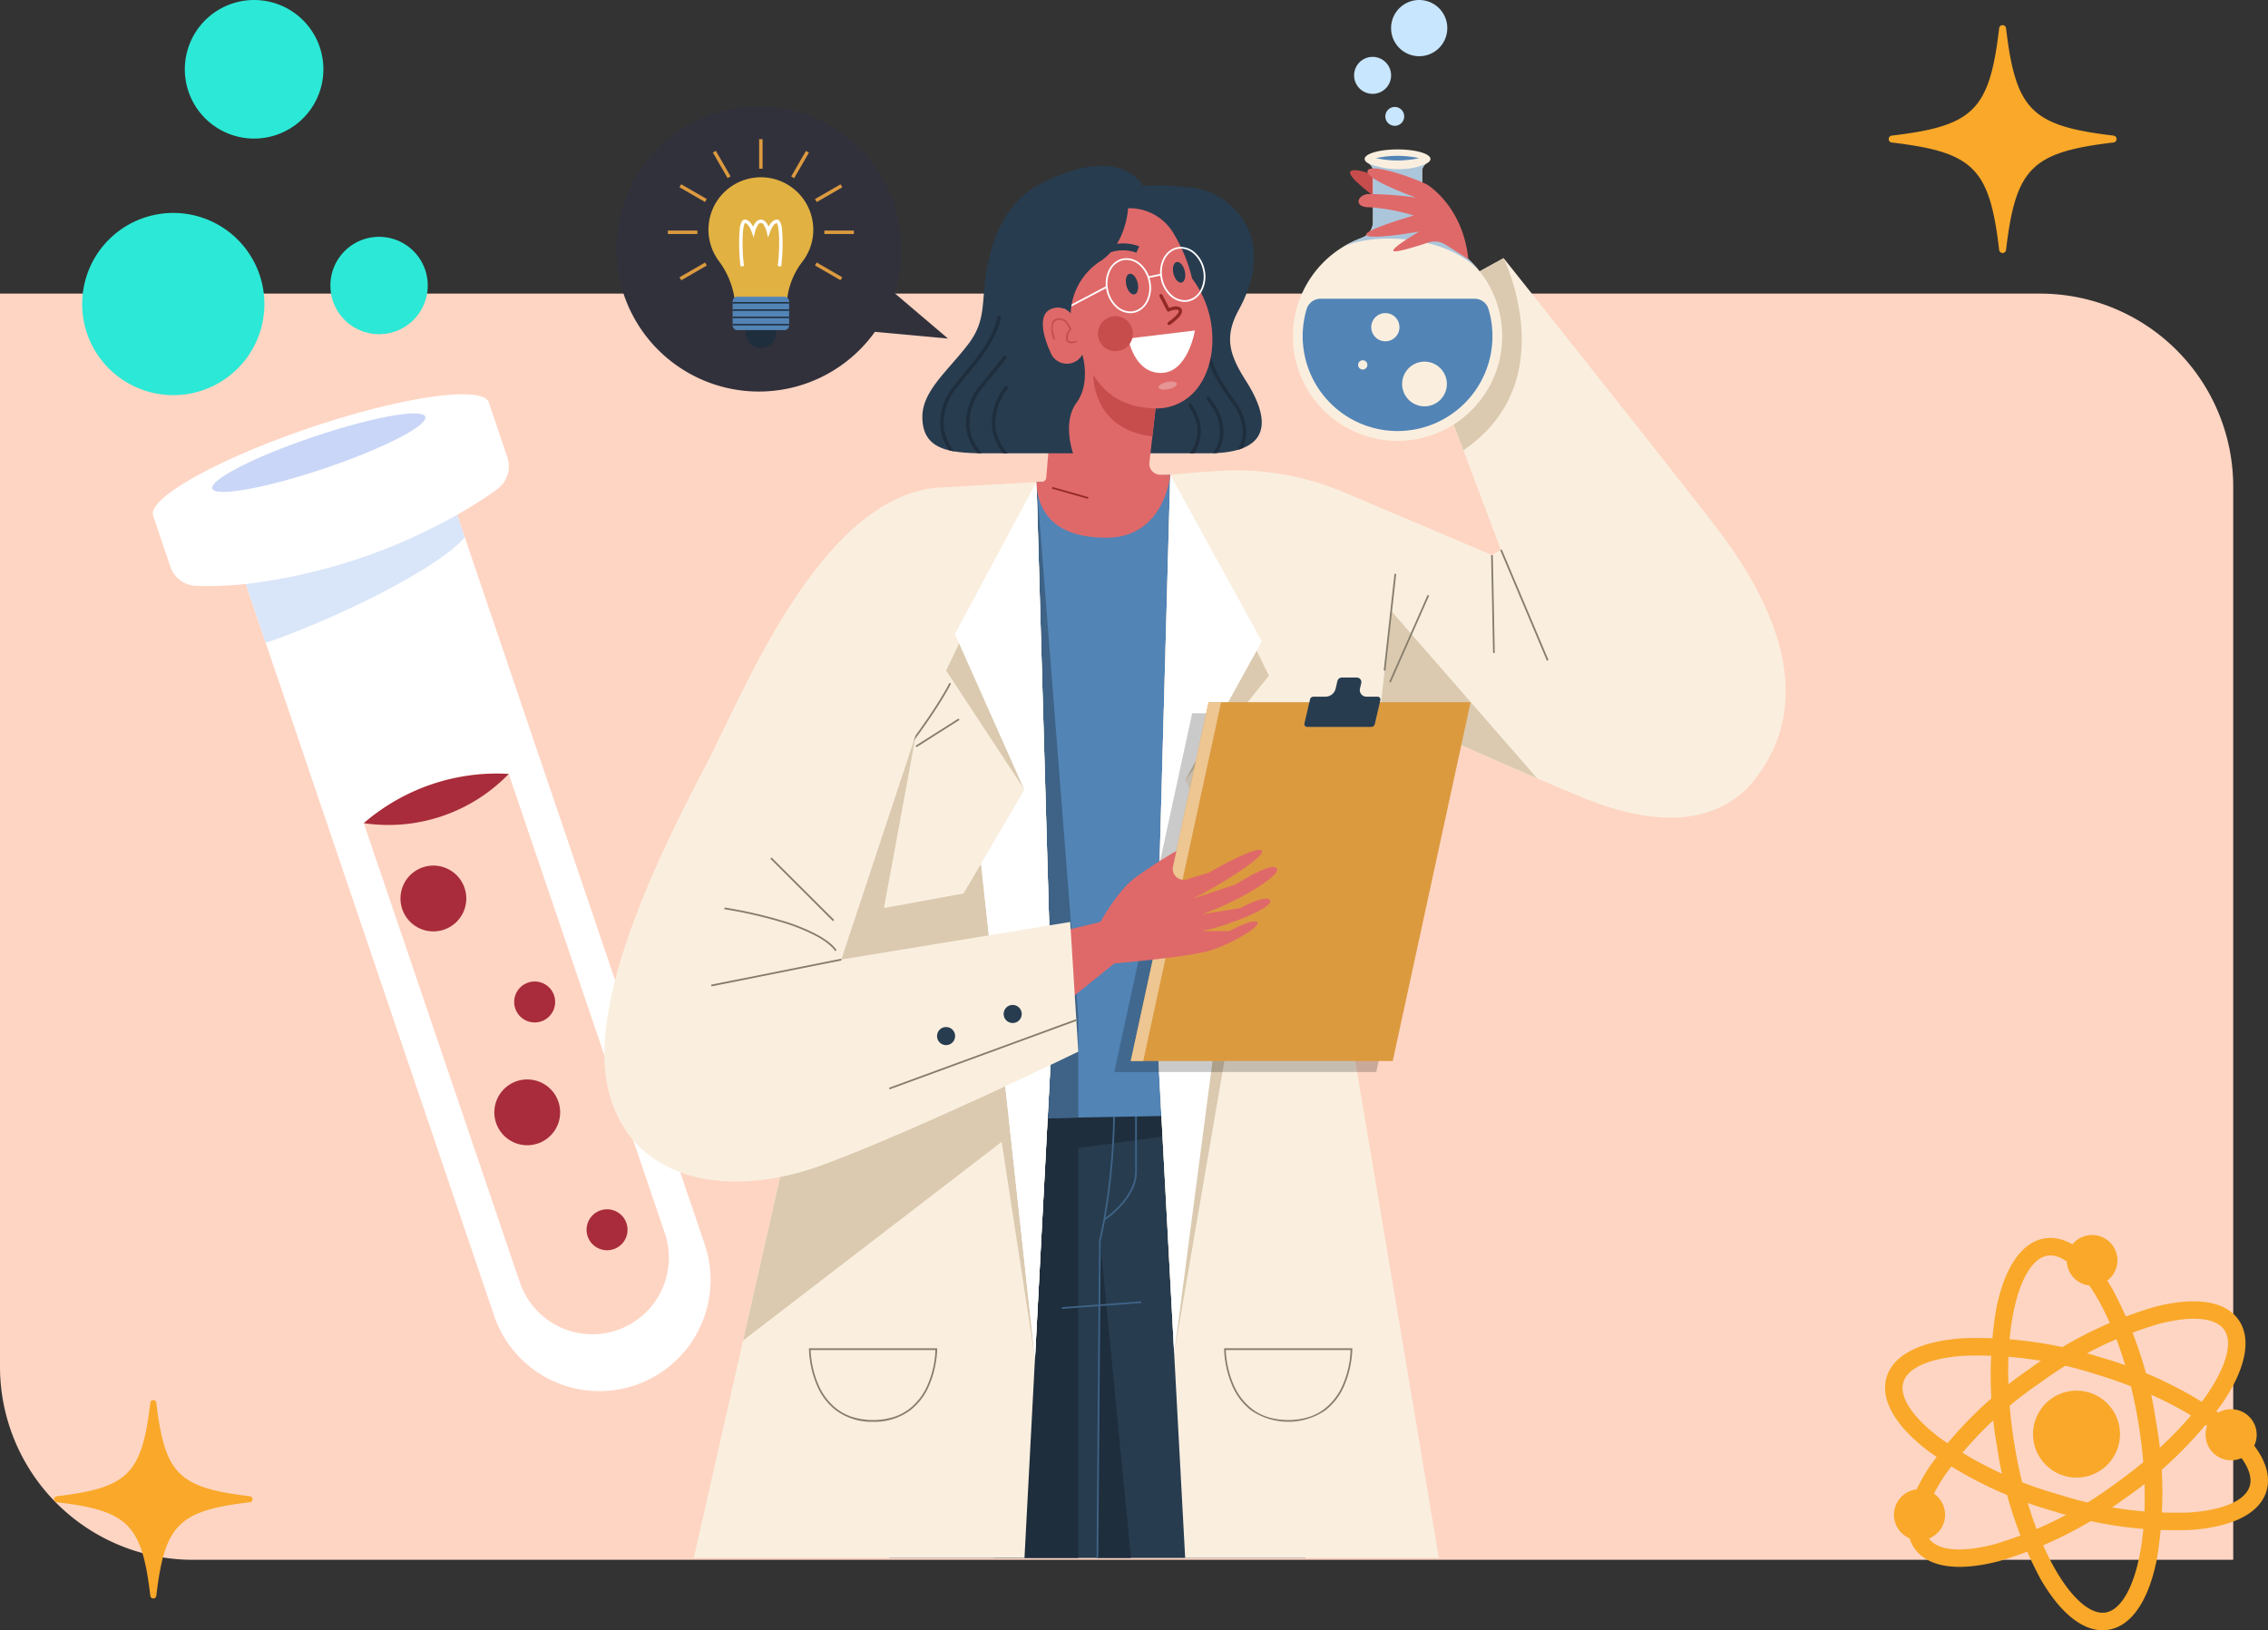 <svg xmlns="http://www.w3.org/2000/svg" xmlns:xlink="http://www.w3.org/1999/xlink" width="293.5" height="211" viewBox="0 0 293.5 211"><rect x="0" y="0" width="293.5" height="211" fill="#333333" stroke="none"/><defs><clipPath id="a"><rect width="29.5" height="29.5" fill="#f9a829"/></clipPath><clipPath id="b"><rect width="25.681" height="25.681" fill="#f9a829"/></clipPath><clipPath id="c"><rect width="49.555" height="51.155" fill="#f9a829"/></clipPath><clipPath id="d"><rect width="28.335" height="16.572" fill="none"/></clipPath><clipPath id="e"><rect width="27.599" height="10.169" fill="none"/></clipPath><clipPath id="f"><rect width="12.612" height="12.612" fill="#2be9d6"/></clipPath><clipPath id="g"><rect width="17.936" height="17.936" fill="#2be9d6"/></clipPath><clipPath id="h"><rect width="23.587" height="23.587" fill="#2be9d6"/></clipPath><clipPath id="i"><rect width="152.874" height="201.64" fill="none"/></clipPath><clipPath id="j"><rect width="43.98" height="46.441" fill="none"/></clipPath></defs><g transform="translate(-711 -399)"><g transform="translate(711 399.001)"><g transform="translate(0 18)"><path d="M0,0H264a25,25,0,0,1,25,25V163.883a0,0,0,0,1,0,0H25a25,25,0,0,1-25-25V0A0,0,0,0,1,0,0Z" transform="translate(289 183.883) rotate(180)" fill="#fed5c3"/><g transform="translate(244.409 -14.75)"><g clip-path="url(#a)"><path d="M.4,14.3C11.006,13.047,13.047,11.007,14.3.4a.448.448,0,0,1,.89,0C16.452,11.007,18.493,13.047,29.1,14.3a.448.448,0,0,1,0,.89c-10.611,1.258-12.652,3.3-13.909,13.909a.448.448,0,0,1-.89,0C13.047,18.493,11.006,16.452.4,15.195a.448.448,0,0,1,0-.89" transform="translate(0.001 0)" fill="#f9a829"/></g></g><g transform="translate(7 163.202)"><g transform="translate(0 0)" clip-path="url(#b)"><path d="M.344,12.453C9.581,11.358,11.358,9.582,12.453.345a.39.39,0,0,1,.775,0C14.322,9.582,16.1,11.358,25.336,12.453a.39.39,0,0,1,0,.775C16.1,14.323,14.322,16.1,13.228,25.336a.39.39,0,0,1-.775,0C11.358,16.1,9.581,14.323.344,13.228a.39.39,0,0,1,0-.775" transform="translate(0.001 0)" fill="#f9a829"/></g></g><g transform="translate(243.945 141.844)"><g clip-path="url(#c)"><path d="M41.877,66.206c4.125-.673,6.749-2.327,7.479-4.759.857-2.856-1.058-6.255-5.393-9.571A51.952,51.952,0,0,0,27.769,44.1a51.947,51.947,0,0,0-17.8-2.428C4.529,42.057,1.057,43.841.2,46.7s1.058,6.255,5.393,9.571a51.938,51.938,0,0,0,16.194,7.772,51.956,51.956,0,0,0,17.8,2.428q1.212-.085,2.292-.262M7.995,44.178q.994-.162,2.135-.243a49.678,49.678,0,0,1,16.989,2.338C40.324,50.235,48.294,57.107,47.187,60.8c-.559,1.862-3.387,3.106-7.76,3.413a49.661,49.661,0,0,1-16.989-2.338,49.655,49.655,0,0,1-15.469-7.4c-3.482-2.664-5.159-5.26-4.6-7.122.462-1.539,2.474-2.656,5.626-3.17" transform="translate(0 -28.303)" fill="#f9a829"/><path d="M58.017,51.905c2.943-.48,5.16-3.691,6.243-9.039a51.953,51.953,0,0,0-.1-17.962A51.948,51.948,0,0,0,58.543,7.84C55.815,3.113,52.693.774,49.75,1.255s-5.16,3.69-6.243,9.039a51.957,51.957,0,0,0,.1,17.963,51.954,51.954,0,0,0,5.611,17.063c2.727,4.727,5.85,7.066,8.793,6.586m-7.9-48.416c3.8-.62,9.584,8.171,11.8,21.779s-.466,23.782-4.268,24.4-9.584-8.171-11.8-21.779.467-23.782,4.268-24.4" transform="translate(-29.106 -0.812)" fill="#f9a829"/><path d="M18.62,60.985q1.079-.176,2.256-.481a51.95,51.95,0,0,0,16.1-7.961A51.943,51.943,0,0,0,49.861,40.026c3.055-4.522,3.79-8.353,2.07-10.789s-5.577-3.024-10.86-1.654a51.948,51.948,0,0,0-16.1,7.96A51.948,51.948,0,0,0,12.086,48.062c-3.055,4.522-3.79,8.353-2.07,10.789,1.465,2.074,4.479,2.807,8.6,2.134M43.741,29.327c3.152-.514,5.414-.1,6.341,1.217,2.222,3.145-3.149,12.194-14.41,20.15a49.666,49.666,0,0,1-15.364,7.618c-4.244,1.1-7.321.819-8.443-.768s-.358-4.582,2.1-8.215A49.673,49.673,0,0,1,26.275,37.394a49.668,49.668,0,0,1,15.364-7.618c.737-.191,1.439-.341,2.1-.449" transform="translate(-6.196 -18.276)" fill="#f9a829"/><path d="M59.985,69.556A5.626,5.626,0,1,0,64.631,63.1a5.626,5.626,0,0,0-4.646,6.459" transform="translate(-40.763 -42.881)" fill="#f9a829"/><path d="M73.623,3.8A3.276,3.276,0,1,0,76.328.042,3.275,3.275,0,0,0,73.623,3.8" transform="translate(-50.064 0.001)" fill="#f9a829"/><path d="M3.65,106.789a3.306,3.306,0,1,0,2.73-3.795,3.306,3.306,0,0,0-2.73,3.795" transform="translate(-2.454 -70.048)" fill="#f9a829"/><path d="M129.828,74.384a3.306,3.306,0,1,0,2.73-3.795,3.305,3.305,0,0,0-2.73,3.795" transform="translate(-88.306 -48)" fill="#f9a829"/></g></g></g><g transform="translate(10.63 -0.001)"><path d="M54.9,64.767l2.393,7.089a3.678,3.678,0,0,1-1.322,4.155A54.767,54.767,0,0,1,50.8,79.3l.984,2.9,31.048,91.516a14.388,14.388,0,0,1-8.982,18.241c-.231.079-.471.149-.71.22a14.384,14.384,0,0,1-17.559-9.218L26.027,95.871l-2.579-7.606a46.183,46.183,0,0,1-6.41.242,3.681,3.681,0,0,1-3.356-2.5l-2.22-6.583c-.759-2.248,8.354-7.345,20.349-11.4s22.323-5.5,23.086-3.262" transform="translate(-2.272 -12.678)" fill="#fff"/><g transform="translate(21.176 66.622)" style="mix-blend-mode:multiply;isolation:isolate"><g transform="translate(0 0)"><g clip-path="url(#d)"><path d="M53.787,83.172l.984,2.9c-3.335,4.065-17.2,10.8-25.755,13.674l-2.579-7.606a72.985,72.985,0,0,0,27.35-8.966" transform="translate(-26.437 -83.172)" fill="#d9e5f9"/></g></g></g><path d="M64.262,125.042l20.213,59.486A9.906,9.906,0,0,1,65.716,190.9L45.5,131.415a30.683,30.683,0,0,1,3.667-2.636,25.924,25.924,0,0,1,15.091-3.738" transform="translate(-9.055 -24.876)" fill="#fed5c3"/><path d="M67.082,180.653a4.258,4.258,0,1,0,1.794-5.749,4.258,4.258,0,0,0-1.794,5.749" transform="translate(-13.252 -34.707)" fill="#a82c3b"/><path d="M51.917,146.1a4.258,4.258,0,1,0,1.794-5.749,4.258,4.258,0,0,0-1.794,5.749" transform="translate(-10.234 -27.832)" fill="#a82c3b"/><path d="M81.8,199.28a2.65,2.65,0,1,0,1.117-3.576A2.648,2.648,0,0,0,81.8,199.28" transform="translate(-16.218 -38.883)" fill="#a82c3b"/><path d="M70.106,162.471a2.65,2.65,0,1,0,1.117-3.576,2.649,2.649,0,0,0-1.117,3.576" transform="translate(-13.891 -31.558)" fill="#a82c3b"/><path d="M64.262,125.042A21.655,21.655,0,0,1,45.5,131.415a26.4,26.4,0,0,1,18.758-6.374" transform="translate(-9.055 -24.876)" fill="#a82c3b"/><g transform="translate(16.828 53.503)" style="mix-blend-mode:multiply;isolation:isolate"><g clip-path="url(#e)"><path d="M48.59,67.229c.382,1.134-5.477,4.135-13.089,6.7s-14.092,3.73-14.475,2.6,5.477-4.136,13.089-6.7,14.092-3.73,14.475-2.6" transform="translate(-21.008 -66.794)" fill="#c9d6f7"/></g></g><g transform="translate(32.118 30.653)" style="isolation:isolate"><g transform="translate(0 0)"><g clip-path="url(#f)"><path d="M52.372,42.546a6.3,6.3,0,1,1-8-3.942,6.3,6.3,0,0,1,8,3.942" transform="translate(-40.097 -38.268)" fill="#2be9d6"/></g></g></g><g transform="translate(13.286 0)" style="isolation:isolate"><g transform="translate(0 0)"><g clip-path="url(#g)"><path d="M34.044,6.083A8.966,8.966,0,1,1,22.671.479a8.965,8.965,0,0,1,11.373,5.6" transform="translate(-16.587 0)" fill="#2be9d6"/></g></g></g><g transform="translate(0 27.556)" clip-path="url(#h)"><path d="M22.958,42.4A11.791,11.791,0,1,1,8,35.032,11.791,11.791,0,0,1,22.958,42.4" transform="translate(0 -34.401)" fill="#2be9d6"/></g></g></g><g transform="translate(789.208 399)"><g transform="translate(0 0)"><g clip-path="url(#i)"><path d="M483.2,110.235s-2.917-1.227-3.326-.535,3.461,3.461,3.461,3.461Z" transform="translate(-383.344 -87.469)" fill="#c74d4d"/><path d="M183.362,768.821h53.866l-4.27-58.859H188.912Z" transform="translate(-146.486 -567.182)" fill="#273c4f"/><path d="M317.406,839.465l.324-41.076,3.99,41.076Z" transform="translate(-253.573 -637.825)" fill="#1f2e3d"/><path d="M251.989,712.307l-45.019,6.168.8-8.514h44.046Z" transform="translate(-165.347 -567.181)" fill="#1f2e3d"/><path d="M254.055,709.961l-3.671,58.859h10.979V709.961Z" transform="translate(-200.029 -567.181)" fill="#1f2e3d"/><path d="M321.524,725.133l-.123-.187a12.493,12.493,0,0,0,2.034-1.773,8.983,8.983,0,0,0,1.391-1.938,5.188,5.188,0,0,0,.627-2.383v-8.892h.224v8.892a5.411,5.411,0,0,1-.654,2.488,9.208,9.208,0,0,1-1.428,1.988A12.716,12.716,0,0,1,321.524,725.133Z" transform="translate(-256.764 -567.181)" fill="#3e6386"/><path d="M316.952,768.822l-.224,0,.324-41.09,0-.013c0-.018.469-1.826.927-4.9.269-1.808.483-3.695.637-5.607.192-2.39.29-4.827.29-7.244h.224c0,2.424-.1,4.868-.291,7.265-.154,1.918-.369,3.81-.639,5.623-.439,2.949-.884,4.737-.928,4.91Z" transform="translate(-253.032 -567.182)" fill="#3e6386"/><path d="M-.024.423-.041.2,10.217-.555l.016.223Z" transform="translate(59.248 168.982)" fill="#3e6386"/><path d="M217.182,312.172l6.45-5.646,17.313-.944,7.814,6.59,5.522,76.127-44.355.816Z" transform="translate(-167.708 -244.126)" fill="#5284b6"/><path d="M268.019,392.651l7.433-.137v-13.09l-5.409-69.148-.48,57.633Z" transform="translate(-214.118 -247.877)" fill="#3e6386"/><path d="M366.01,193.614c-2.353-.129-9.409.566-9.409.566l-1.9,68.949,3.828,71.235H391.35l-11.831-70.375,4.279-39.624s13.341,6.293,26.178,11.579,19.382,1.51,22.4-2.517,9.028-14.119-5.286-32.657c-7.048-9.127-27.353-34.634-27.353-34.634l-12.082,6.651L399.4,203.892l-1.174.671s-13.425-5.685-18.962-8.044a36.042,36.042,0,0,0-13.257-2.905" transform="translate(-283.365 -132.724)" fill="#faefdf"/><path d="M525.465,191c13.084-8.9,5.2-24.863,5.2-24.863l-12.082,6.651Z" transform="translate(-414.294 -132.723)" fill="#dbcab0"/><path d="M356.6,305.582l-1.9,68.949,2.407,44.789,9.328-54.358-7.907-19.881,10.841-13.509Z" transform="translate(-283.365 -244.126)" fill="#dbcab0"/><path d="M356.6,305.582l-1.9,68.949,2.407,44.789,8.077-61.635-6.656-12.6,9.913-17.945Z" transform="translate(-283.365 -244.126)" fill="#fff"/><g transform="translate(65.991 92.312)" opacity="0.21"><g clip-path="url(#j)"><path d="M362.033,505.455h-33.9l10.08-46.441h33.9Z" transform="translate(-328.133 -459.014)"/></g></g><path d="M101.919,310.276l2.032,71.026-3.587,68.214H57.573l13.341-58.859,18-79.645Z" transform="translate(-45.995 -247.877)" fill="#faefdf"/><path d="M111.67,471.173l-4.552-.3L96.252,518.956,89.29,549.673l39.488-30.338.512-9.734-.566-19.776L107.516,493.7Z" transform="translate(-71.333 -376.176)" fill="#dbcab0"/><path d="M231.6,310.276l-11.7,24.388,10.141,15.426-7.885,13.431,9.245,60.242,2.233-42.461Z" transform="translate(-175.672 -247.877)" fill="#dbcab0"/><path d="M236.241,310.276l-10.532,19.676,8.972,20.137-5.616,9.565,6.976,64.108,2.233-42.461Z" transform="translate(-180.316 -247.877)" fill="#fff"/><path d="M236.241,310.276l-10.532,19.676,8.972,20.137-5.616,9.565,6.976,64.108,2.233-42.461Z" transform="translate(-180.316 -247.877)" fill="#fff"/><path d="M50.831,98.81l-6.925-5.89a18.445,18.445,0,1,0-2.532,5.023Z" transform="translate(-6.362 -54.995)" fill="#31313c"/><path d="M95.094,205.844a1.966,1.966,0,1,1-1.892-1.432,1.711,1.711,0,0,1,1.892,1.432" transform="translate(-72.947 -163.303)" fill="#1f2e3d"/><path d="M80.56,120.9a6.782,6.782,0,1,0-12.266,3.985,10.9,10.9,0,0,1,2.069,4.862l.017.118h6.8l.016-.109a9.728,9.728,0,0,1,1.918-4.67,6.74,6.74,0,0,0,1.45-4.186" transform="translate(-53.523 -91.169)" fill="#e1b142"/><path d="M89.234,195.283H83.158a.618.618,0,0,1-.618-.618v-3.089a.618.618,0,0,1,.618-.618h6.076a.618.618,0,0,1,.618.618v3.089a.618.618,0,0,1-.618.618" transform="translate(-65.94 -152.554)" fill="#5284b6"/><path d="M92.173,147.417l-.441-.076a23.272,23.272,0,0,0,.179-3.081,13.7,13.7,0,0,0-.088-1.694c-.078-.591-.183-.741-.214-.773a.691.691,0,0,0-.418.285,3.019,3.019,0,0,0-.462.887l-.248.7-.18-.724a2.651,2.651,0,0,0-.365-.878.414.414,0,0,0-.779,0,2.653,2.653,0,0,0-.365.878l-.18.724-.248-.7a3.02,3.02,0,0,0-.462-.887.691.691,0,0,0-.418-.285c-.03.032-.136.182-.214.773a13.705,13.705,0,0,0-.088,1.694,23.272,23.272,0,0,0,.179,3.081l-.441.076a23.223,23.223,0,0,1-.186-3.037,15.663,15.663,0,0,1,.074-1.729,2.268,2.268,0,0,1,.329-1.143.419.419,0,0,1,.327-.164c.4,0,.777.326,1.082.912.247-.587.6-.912,1-.912s.753.325,1,.912c.3-.586.685-.912,1.082-.912a.419.419,0,0,1,.327.164,2.268,2.268,0,0,1,.329,1.143,15.661,15.661,0,0,1,.074,1.729A23.225,23.225,0,0,1,92.173,147.417Z" transform="translate(-69.291 -112.919)" fill="#fff"/><rect width="7.311" height="0.189" transform="translate(16.6 39.096)" fill="#1f2e3d"/><rect width="7.311" height="0.189" transform="translate(16.6 40.04)" fill="#1f2e3d"/><rect width="7.311" height="0.189" transform="translate(16.6 40.984)" fill="#1f2e3d"/><rect width="7.311" height="0.189" transform="translate(16.6 41.928)" fill="#1f2e3d"/><path d="M-.665,3.818h-.447V0h.447Z" transform="translate(21.144 18.015)" fill="#dc9a3f"/><path d="M.945,2.974-.963-.333l.388-.224L1.333,2.75Z" transform="translate(15.005 20.076)" fill="#dc9a3f"/><path d="M2.75,1.333-.556-.576l.224-.388L2.974.945Z" transform="translate(10.276 24.811)" fill="#dc9a3f"/><path d="M2.75,1.333-.556-.576l.224-.388L2.974.945Z" transform="translate(27.812 34.936)" fill="#dc9a3f"/><path d="M3.818-.665H0v-.447H3.818Z" transform="translate(8.222 30.951)" fill="#dc9a3f"/><path d="M3.818-.665H0v-.447H3.818Z" transform="translate(28.471 30.951)" fill="#dc9a3f"/><path d="M-.333,1.333-.556.945,2.75-.963l.224.388Z" transform="translate(10.283 34.943)" fill="#dc9a3f"/><path d="M-.333,1.333-.556.945,2.75-.963l.224.388Z" transform="translate(27.819 24.818)" fill="#dc9a3f"/><path d="M-.576,2.974-.963,2.75.945-.556l.388.224Z" transform="translate(25.143 20.088)" fill="#dc9a3f"/><path d="M5.528,14.176-.513-.129l.206-.087L5.735,14.089Z" transform="translate(116.449 71.341)" fill="#867d6d"/><path d="M499.4,405.682s9.56,4.509,20.282,9.1h0L500.78,393.1Z" transform="translate(-398.963 -314.041)" fill="#dbcab0"/><path d="M-.3,12.663-.556-.007l.224,0,.252,12.669Z" transform="translate(115.309 71.848)" fill="#867d6d"/><path d="M-.331,12.478l-.222-.025L.843-.062l.222.025Z" transform="translate(101.409 74.322)" fill="#867d6d"/><path d="M-.3,11.109l-.2-.091L4.468-.225l.2.091Z" transform="translate(102.071 77.221)" fill="#867d6d"/><path d="M398.763,867.719h16.6v.112a11.058,11.058,0,0,1-.129,1.467,12.761,12.761,0,0,1-.9,3.221,8.031,8.031,0,0,1-2.465,3.236,8.556,8.556,0,0,1-9.6,0,8.032,8.032,0,0,1-2.465-3.236,12.764,12.764,0,0,1-.9-3.221,11.074,11.074,0,0,1-.129-1.467Zm16.371.224H398.99a11.981,11.981,0,0,0,.125,1.33,12.528,12.528,0,0,0,.889,3.163,7.807,7.807,0,0,0,2.4,3.144,6.755,6.755,0,0,0,2,1.033,9.238,9.238,0,0,0,5.331,0,6.753,6.753,0,0,0,2-1.033,7.807,7.807,0,0,0,2.4-3.144,12.528,12.528,0,0,0,.889-3.163A11.981,11.981,0,0,0,415.135,867.942Z" transform="translate(-318.569 -693.212)" fill="#867d6d"/><path d="M131.615,867.719h16.6v.112a11.063,11.063,0,0,1-.129,1.467,12.761,12.761,0,0,1-.9,3.221,8.031,8.031,0,0,1-2.465,3.236,7.765,7.765,0,0,1-4.8,1.474h0a7.764,7.764,0,0,1-4.8-1.474,8.032,8.032,0,0,1-2.465-3.236,12.76,12.76,0,0,1-.9-3.221,11.062,11.062,0,0,1-.129-1.467Zm16.371.224H131.841a11.992,11.992,0,0,0,.125,1.33,12.526,12.526,0,0,0,.889,3.163,7.807,7.807,0,0,0,2.4,3.144,6.755,6.755,0,0,0,2,1.033,9.237,9.237,0,0,0,5.333,0,6.749,6.749,0,0,0,2-1.035,7.809,7.809,0,0,0,2.4-3.148,12.532,12.532,0,0,0,.887-3.163A11.953,11.953,0,0,0,147.986,867.942Z" transform="translate(-105.146 -693.212)" fill="#867d6d"/><path d="M196.994,447.351l-.179-.135c1.876-2.489,3.159-4.463,3.905-5.681.807-1.317,1.175-2.054,1.179-2.062l.2.1c0,.007-.376.753-1.188,2.079C200.163,442.874,198.876,444.854,196.994,447.351Z" transform="translate(-157.234 -351.091)" fill="#867d6d"/><path d="M-.178,3.245-.3,3.056,5.265-.47l.12.189Z" transform="translate(40.575 93.462)" fill="#867d6d"/><path d="M459.8,105.527V99a1.151,1.151,0,0,1,.578-1.019c.32-.173.5-.371.5-.581,0-.684-1.906-1.238-4.258-1.238s-4.258.554-4.258,1.238c0,.21.182.408.5.581A1.151,1.151,0,0,1,453.444,99v6.525a2.236,2.236,0,0,1-1.481,2.095,13.543,13.543,0,1,0,9.286-.011,2.213,2.213,0,0,1-1.449-2.082" transform="translate(-353.972 -76.823)" fill="#faefdf"/><path d="M477.626,114.422a13.477,13.477,0,0,0-2.424,1.187c3.15-1.7,12.978-1.947,17.661,3.087a13.569,13.569,0,0,0-5.951-4.285,2.212,2.212,0,0,1-1.45-2.082V105.8a1.151,1.151,0,0,1,.578-1.019,1.825,1.825,0,0,0,.17-.107c-1.88,1.075-5.116,1.15-7.682.107a1.151,1.151,0,0,1,.578,1.019v6.525a2.236,2.236,0,0,1-1.481,2.095" transform="translate(-379.635 -83.625)" fill="#abc6db"/><path d="M502.12,100.593a13.2,13.2,0,0,1-5.585,0,13.195,13.195,0,0,1,5.585,0" transform="translate(-396.677 -80.124)" fill="#5284b6"/><path d="M496.594,118.243a2.648,2.648,0,0,0-2.255-.283c-1.577.521-4.205,1.338-4.489,1.1-.409-.346,3.31-2.517,3.31-2.517s-6.231,1.1-6.816.47,6.117-2.547,6.117-2.547a24.65,24.65,0,0,0-5.695-1.07c-2.122.031-1.657-1.559-.223-1.716a47.732,47.732,0,0,1,6.2.458s-6.513-2.3-6.261-3.43,5.821.818,7.677,1.73c0,0,4.657,2.734,5.365,9.674Z" transform="translate(-387.718 -86.569)" fill="#df6969"/><path d="M280.214,119.456a38.538,38.538,0,0,1,6.472.252A9.315,9.315,0,0,1,294.174,126c.755,2.58.378,5.9-1.573,9.462s-1.258,5.83.944,9.291,4.657,9.313-4.909,9.313h-12.9L263.465,144.5l2.459-17.809Z" transform="translate(-210.48 -95.4)" fill="#273c4f"/><path d="M376.42,265.957a5.174,5.174,0,0,0,.351-5.095,7.513,7.513,0,0,0-.769-1.389l-.367.256a7.054,7.054,0,0,1,.724,1.306,4.638,4.638,0,0,1-.513,4.921Z" transform="translate(-300.091 -207.29)" fill="#1f2e3d"/><path d="M391.041,232.234c.223-.065.431-.136.626-.214a4.535,4.535,0,0,0,.369-1.119,6.239,6.239,0,0,0-1.177-4.7l-.239-.341c-1.762-2.519-3.426-4.9-3.308-8.017l-.448-.017c-.123,3.27,1.583,5.709,3.389,8.291l.238.341a5.8,5.8,0,0,1,1.1,4.361,4.016,4.016,0,0,1-.555,1.416" transform="translate(-309.057 -174.019)" fill="#1f2e3d"/><path d="M387.92,262.261q.3-.008.587-.023a4.422,4.422,0,0,0,.741-1.75,6.237,6.237,0,0,0-1.177-4.7l-.647-.928-.368.255.648.928a5.8,5.8,0,0,1,1.1,4.361,3.925,3.925,0,0,1-.889,1.856" transform="translate(-309.216 -203.605)" fill="#1f2e3d"/><path d="M283.73,133.991a6.621,6.621,0,0,1,6.017,3.484,20.157,20.157,0,0,1,2.266,5.605,13.145,13.145,0,0,1,2.449,10.059c-1.076,5.627-5.006,6.841-7.172,6.757l-.8,7.011a1.419,1.419,0,0,0,1.4,1.58l1.3.009s-.675,8.139-8.277,8.139-8.959-4.329-9.036-7.2l.73-.041a.566.566,0,0,0,.532-.517l1.094-12.978-3.916-7.522,9.828-11.674Z" transform="translate(-215.956 -107.04)" fill="#df6969"/><path d="M4.5,1-.152-.32l.061-.215L4.566.786Z" transform="translate(58.078 63.562)" fill="#922a23"/><path d="M322.64,245.407c-3.329-.062-6.14-1.206-8.069-4.383,0,0-.212,7.127,7.655,8.01Z" transform="translate(-251.307 -192.552)" fill="#c74d4d"/><path d="M325.321,166.165a2.828,2.828,0,0,1,1.938.839,4.125,4.125,0,0,1,1.145,2.13,4.03,4.03,0,0,1-.31,2.643,2.943,2.943,0,0,1-.745.944,2.419,2.419,0,0,1-1.055.511,2.388,2.388,0,0,1-.485.05,2.829,2.829,0,0,1-1.938-.839,4.124,4.124,0,0,1-1.144-2.13,4.03,4.03,0,0,1,.31-2.643,2.945,2.945,0,0,1,.745-.944,2.419,2.419,0,0,1,1.055-.511A2.387,2.387,0,0,1,325.321,166.165Zm.488,6.892a2.165,2.165,0,0,0,.439-.045,2.418,2.418,0,0,0,1.646-1.338,3.806,3.806,0,0,0,.29-2.5,3.9,3.9,0,0,0-1.08-2.014,2.607,2.607,0,0,0-1.783-.777,2.162,2.162,0,0,0-.439.045,2.417,2.417,0,0,0-1.646,1.338,3.806,3.806,0,0,0-.29,2.5,3.9,3.9,0,0,0,1.08,2.014A2.607,2.607,0,0,0,325.809,173.057Z" transform="translate(-257.749 -132.747)" fill="#fff"/><path d="M360.294,158.9a2.829,2.829,0,0,1,1.938.839,4.124,4.124,0,0,1,1.145,2.13,4.03,4.03,0,0,1-.31,2.643,2.945,2.945,0,0,1-.745.944,2.419,2.419,0,0,1-1.055.511,2.388,2.388,0,0,1-.485.05,2.828,2.828,0,0,1-1.938-.839,4.124,4.124,0,0,1-1.144-2.13,4.029,4.029,0,0,1,.31-2.643,2.943,2.943,0,0,1,.745-.944,2.419,2.419,0,0,1,1.055-.511A2.387,2.387,0,0,1,360.294,158.9Zm.488,6.892a2.162,2.162,0,0,0,.439-.045,2.417,2.417,0,0,0,1.646-1.338,3.806,3.806,0,0,0,.29-2.5,3.9,3.9,0,0,0-1.08-2.014,2.607,2.607,0,0,0-1.783-.777,2.164,2.164,0,0,0-.439.045c-1.444.3-2.313,2.02-1.936,3.833a3.9,3.9,0,0,0,1.08,2.014A2.606,2.606,0,0,0,360.782,165.792Z" transform="translate(-285.688 -126.943)" fill="#fff"/><path d="M-.068.013-.113-.206,1.518-.545l.046.219Z" transform="translate(70.49 35.976)" fill="#fff"/><path d="M-.155,2.572l-.1-.2L5.186-.492l.1.2Z" transform="translate(59.784 37.518)" fill="#fff"/><path d="M337.091,177.3c.183.733.005,1.409-.4,1.509s-.875-.414-1.058-1.147-.005-1.409.4-1.509.875.413,1.058,1.147" transform="translate(-268.08 -140.715)" fill="#273c4f"/><path d="M367.411,169.741c.183.733.005,1.409-.4,1.509s-.875-.414-1.058-1.147-.005-1.409.4-1.509.875.413,1.058,1.147" transform="translate(-292.302 -134.678)" fill="#273c4f"/><path d="M358.379,193.217a.211.211,0,0,1-.117-.385,7.854,7.854,0,0,0,.8-.634c.5-.456.618-.739.57-.844a.2.2,0,0,0-.126-.11,2.021,2.021,0,0,0-1.125.212.21.21,0,0,1-.276-.094l-.965-1.867a.211.211,0,0,1,.374-.193l.876,1.695c.085-.033.194-.071.315-.106a1.575,1.575,0,0,1,.945-.042.627.627,0,0,1,.364.328c.158.341-.061.778-.67,1.335a8.142,8.142,0,0,1-.851.67A.21.21,0,0,1,358.379,193.217Z" transform="translate(-285.3 -151.14)" fill="#922a23"/><path d="M337.212,213.743l8.61-1.038s-.9,5.493-4.4,5.493-4.214-4.455-4.214-4.455" transform="translate(-269.396 -169.928)" fill="#fff"/><path d="M322.129,205.739a2.265,2.265,0,1,1-2.266-2.265,2.266,2.266,0,0,1,2.266,2.265" transform="translate(-253.726 -162.553)" fill="#c74d4d"/><path d="M359.04,245.816c.053.256-.435.574-1.09.71s-1.229.039-1.282-.217.435-.574,1.09-.71,1.229-.039,1.282.217" transform="translate(-284.936 -196.157)" fill="#e69494"/><path d="M290.021,207.99a.826.826,0,0,1-.35-.068.55.55,0,0,1-.3-.364,1.415,1.415,0,0,1,.157-1.021,2.612,2.612,0,0,1,.262-.413,2.843,2.843,0,0,0-.409-.678,1.091,1.091,0,0,0-1.222-.443.673.673,0,0,0-.429.375,2.212,2.212,0,0,0-.015,1.3,5.352,5.352,0,0,0,.241.781l-.207.086a3.555,3.555,0,0,1-.222-2.256.9.9,0,0,1,.564-.494,1.314,1.314,0,0,1,1.465.517,3.019,3.019,0,0,1,.467.8l.023.062-.043.05a1.673,1.673,0,0,0-.417,1.28.331.331,0,0,0,.182.223,1.4,1.4,0,0,0,.924-.106l.09.2A2.158,2.158,0,0,1,290.021,207.99Z" transform="translate(-229.6 -163.554)" fill="#c74d4d"/><path d="M231.258,112.189s-.189,4.468-3.4,6.733a8.437,8.437,0,0,0-4.027,6.859,2.229,2.229,0,0,0-2.643-.5c-1.573.755-.944,3.461,0,5.475a2.274,2.274,0,0,0,4.153.378s1.133,3.65-.755,6.23-.44,6.545-.44,6.545H212.883c-4.908,0-8.244-.5-8.244-4.72,0-3.335,3.209-5.852,5.915-9.376s1.447-5.978,2.769-11.327c.632-2.558,2.1-7.25,6.964-9.649,5.292-2.613,10.343-3.238,12.931.461Z" transform="translate(-163.484 -85.238)" fill="#273c4f"/><path d="M216.487,217.783a7.2,7.2,0,0,1,1.679-5.179c.363-.461.756-.938,1.159-1.426,1.933-2.345,4.125-5,4.55-7.8l-.442-.067c-.407,2.677-2.557,5.285-4.453,7.585-.405.492-.8.97-1.166,1.434a7.64,7.64,0,0,0-1.771,5.513,6.432,6.432,0,0,0,1.151,2.866c.21.05.428.093.654.131a6.179,6.179,0,0,1-1.361-3.054" transform="translate(-172.557 -162.421)" fill="#1f2e3d"/><path d="M249.763,253.614a7.2,7.2,0,0,1,1.679-5.179l-.352-.277a7.638,7.638,0,0,0-1.771,5.512,6.6,6.6,0,0,0,1.432,3.247h.579a6.313,6.313,0,0,1-1.567-3.3" transform="translate(-199.141 -198.252)" fill="#1f2e3d"/><path d="M233.126,237.959a7.2,7.2,0,0,1,1.679-5.179c.364-.462.757-.939,1.161-1.429.669-.811,1.36-1.651,2-2.523l-.36-.265c-.636.863-1.323,1.7-1.989,2.5-.406.493-.8.972-1.167,1.437a7.638,7.638,0,0,0-1.771,5.512,6.6,6.6,0,0,0,1.422,3.234c.192,0,.388.007.585.009a6.308,6.308,0,0,1-1.563-3.3" transform="translate(-185.849 -182.597)" fill="#1f2e3d"/><path transform="translate(0 0)" fill="#273c4f"/><path d="M315.7,158.654l-.542-.712a6.3,6.3,0,0,1,2.126-1.07,5.974,5.974,0,0,1,1.862-.212,5.485,5.485,0,0,1,1.843.38l-.364.818h0a4.707,4.707,0,0,0-1.556-.306,5.078,5.078,0,0,0-1.569.188A5.416,5.416,0,0,0,315.7,158.654Z" transform="translate(-251.775 -125.149)" fill="#273c4f"/><path d="M449.876,193.579a12.279,12.279,0,1,0,23.532,0,1.879,1.879,0,0,0-1.8-1.333H451.679a1.879,1.879,0,0,0-1.8,1.333" transform="translate(-358.992 -153.583)" fill="#5284b6"/><path d="M497.139,203.32a1.825,1.825,0,1,1-1.825-1.825,1.825,1.825,0,0,1,1.825,1.825" transform="translate(-394.244 -160.972)" fill="#faefdf"/><path d="M486.251,232.461a.6.6,0,1,1-.6-.6.6.6,0,0,1,.6.6" transform="translate(-387.506 -185.233)" fill="#faefdf"/><path d="M519.157,235.624a2.893,2.893,0,1,1-2.893-2.893,2.893,2.893,0,0,1,2.893,2.893" transform="translate(-410.128 -185.926)" fill="#faefdf"/><path d="M372.638,498.363h-33.9l10.08-46.441h33.9Z" transform="translate(-270.614 -361.036)" fill="#dc9a3f"/><path d="M340.349,498.363h-1.611l10.08-46.441h1.611Z" transform="translate(-270.615 -361.036)" fill="#edc692"/><path d="M294.964,557.454l4.866-1.175s2.182-3.944,4.363-5.622a59.119,59.119,0,0,1,5.473-3.562l-.436,2.007a1.419,1.419,0,0,0,1.8,1.658l2.816-.858s6.278-3.608,6.87-2.853-5.7,4.615-8.889,6.209l5.513-1.838s4.556-2.944,5.311-2.105-4.866,4.284-9.649,5.96l4.951-.8s3.44-1.888,3.859-.965-5.538,3.272-8.81,3.944h3.548s2.829-1.594,3.584-1.175-3.608,3.1-6.712,3.86-11.788,1.51-11.788,1.51l-6.671,5.37Z" transform="translate(-235.644 -436.95)" fill="#df6969"/><path d="M457.633,437.465l.164-.7a.588.588,0,0,0-.573-.722h-1.939a.588.588,0,0,0-.573.454l-.228.978a1.349,1.349,0,0,1-1.314,1.043h-1.555a.457.457,0,0,0-.445.354l-.725,3.111a.365.365,0,0,0,.356.448h8.3a.457.457,0,0,0,.445-.354l.725-3.111a.365.365,0,0,0-.356-.448h-1.448a.857.857,0,0,1-.835-1.052" transform="translate(-359.848 -348.35)" fill="#273c4f"/><path d="M60.285,370.125l1.049,16.781s-20.3,9.9-32.89,14.6S3.1,403.687.419,391.437s8.223-32.977,12.921-42,14.515-33.98,29.576-35.511l-2.58,31.863-9.67,29.2Z" transform="translate(0 -250.796)" fill="#faefdf"/><path d="M-.065,3.03l-.044-.22L16.714-.546l.044.22Z" transform="translate(13.931 124.632)" fill="#867d6d"/><path d="M91.523,589.678a2.352,2.352,0,0,0-.447-.546,8.774,8.774,0,0,0-1.941-1.363,24.26,24.26,0,0,0-4.33-1.762,57.568,57.568,0,0,0-7.609-1.741l.037-.221a57.626,57.626,0,0,1,7.682,1.762,24.239,24.239,0,0,1,4.372,1.79c2.007,1.106,2.422,1.95,2.438,1.985l-.1.048Z" transform="translate(-61.671 -466.587)" fill="#867d6d"/><path d="M7.7,7.842-.393-.236l.158-.158,8.1,8.078Z" transform="translate(21.877 111.379)" fill="#867d6d"/><path d="M-.115,8.561l-.077-.21,24.2-8.873.077.21Z" transform="translate(37.029 132.437)" fill="#867d6d"/><path d="M259.284,647.927a1.169,1.169,0,1,1-1.169-1.169,1.169,1.169,0,0,1,1.169,1.169" transform="translate(-205.272 -516.689)" fill="#273c4f"/><path d="M216.421,662.144a1.169,1.169,0,1,1-1.169-1.169,1.169,1.169,0,0,1,1.169,1.169" transform="translate(-171.029 -528.047)" fill="#273c4f"/><path d="M505,70.058a1.22,1.22,0,1,1-1.22-1.22,1.22,1.22,0,0,1,1.22,1.22" transform="translate(-401.492 -54.994)" fill="#c8e6fd"/><path d="M487.245,39a2.393,2.393,0,1,1-2.393-2.393A2.393,2.393,0,0,1,487.245,39" transform="translate(-385.432 -29.246)" fill="#c8e6fd"/><path d="M513.531,3.636A3.637,3.637,0,1,1,509.894,0a3.637,3.637,0,0,1,3.637,3.637" transform="translate(-404.445 0.001)" fill="#c8e6fd"/></g></g></g></g></svg>